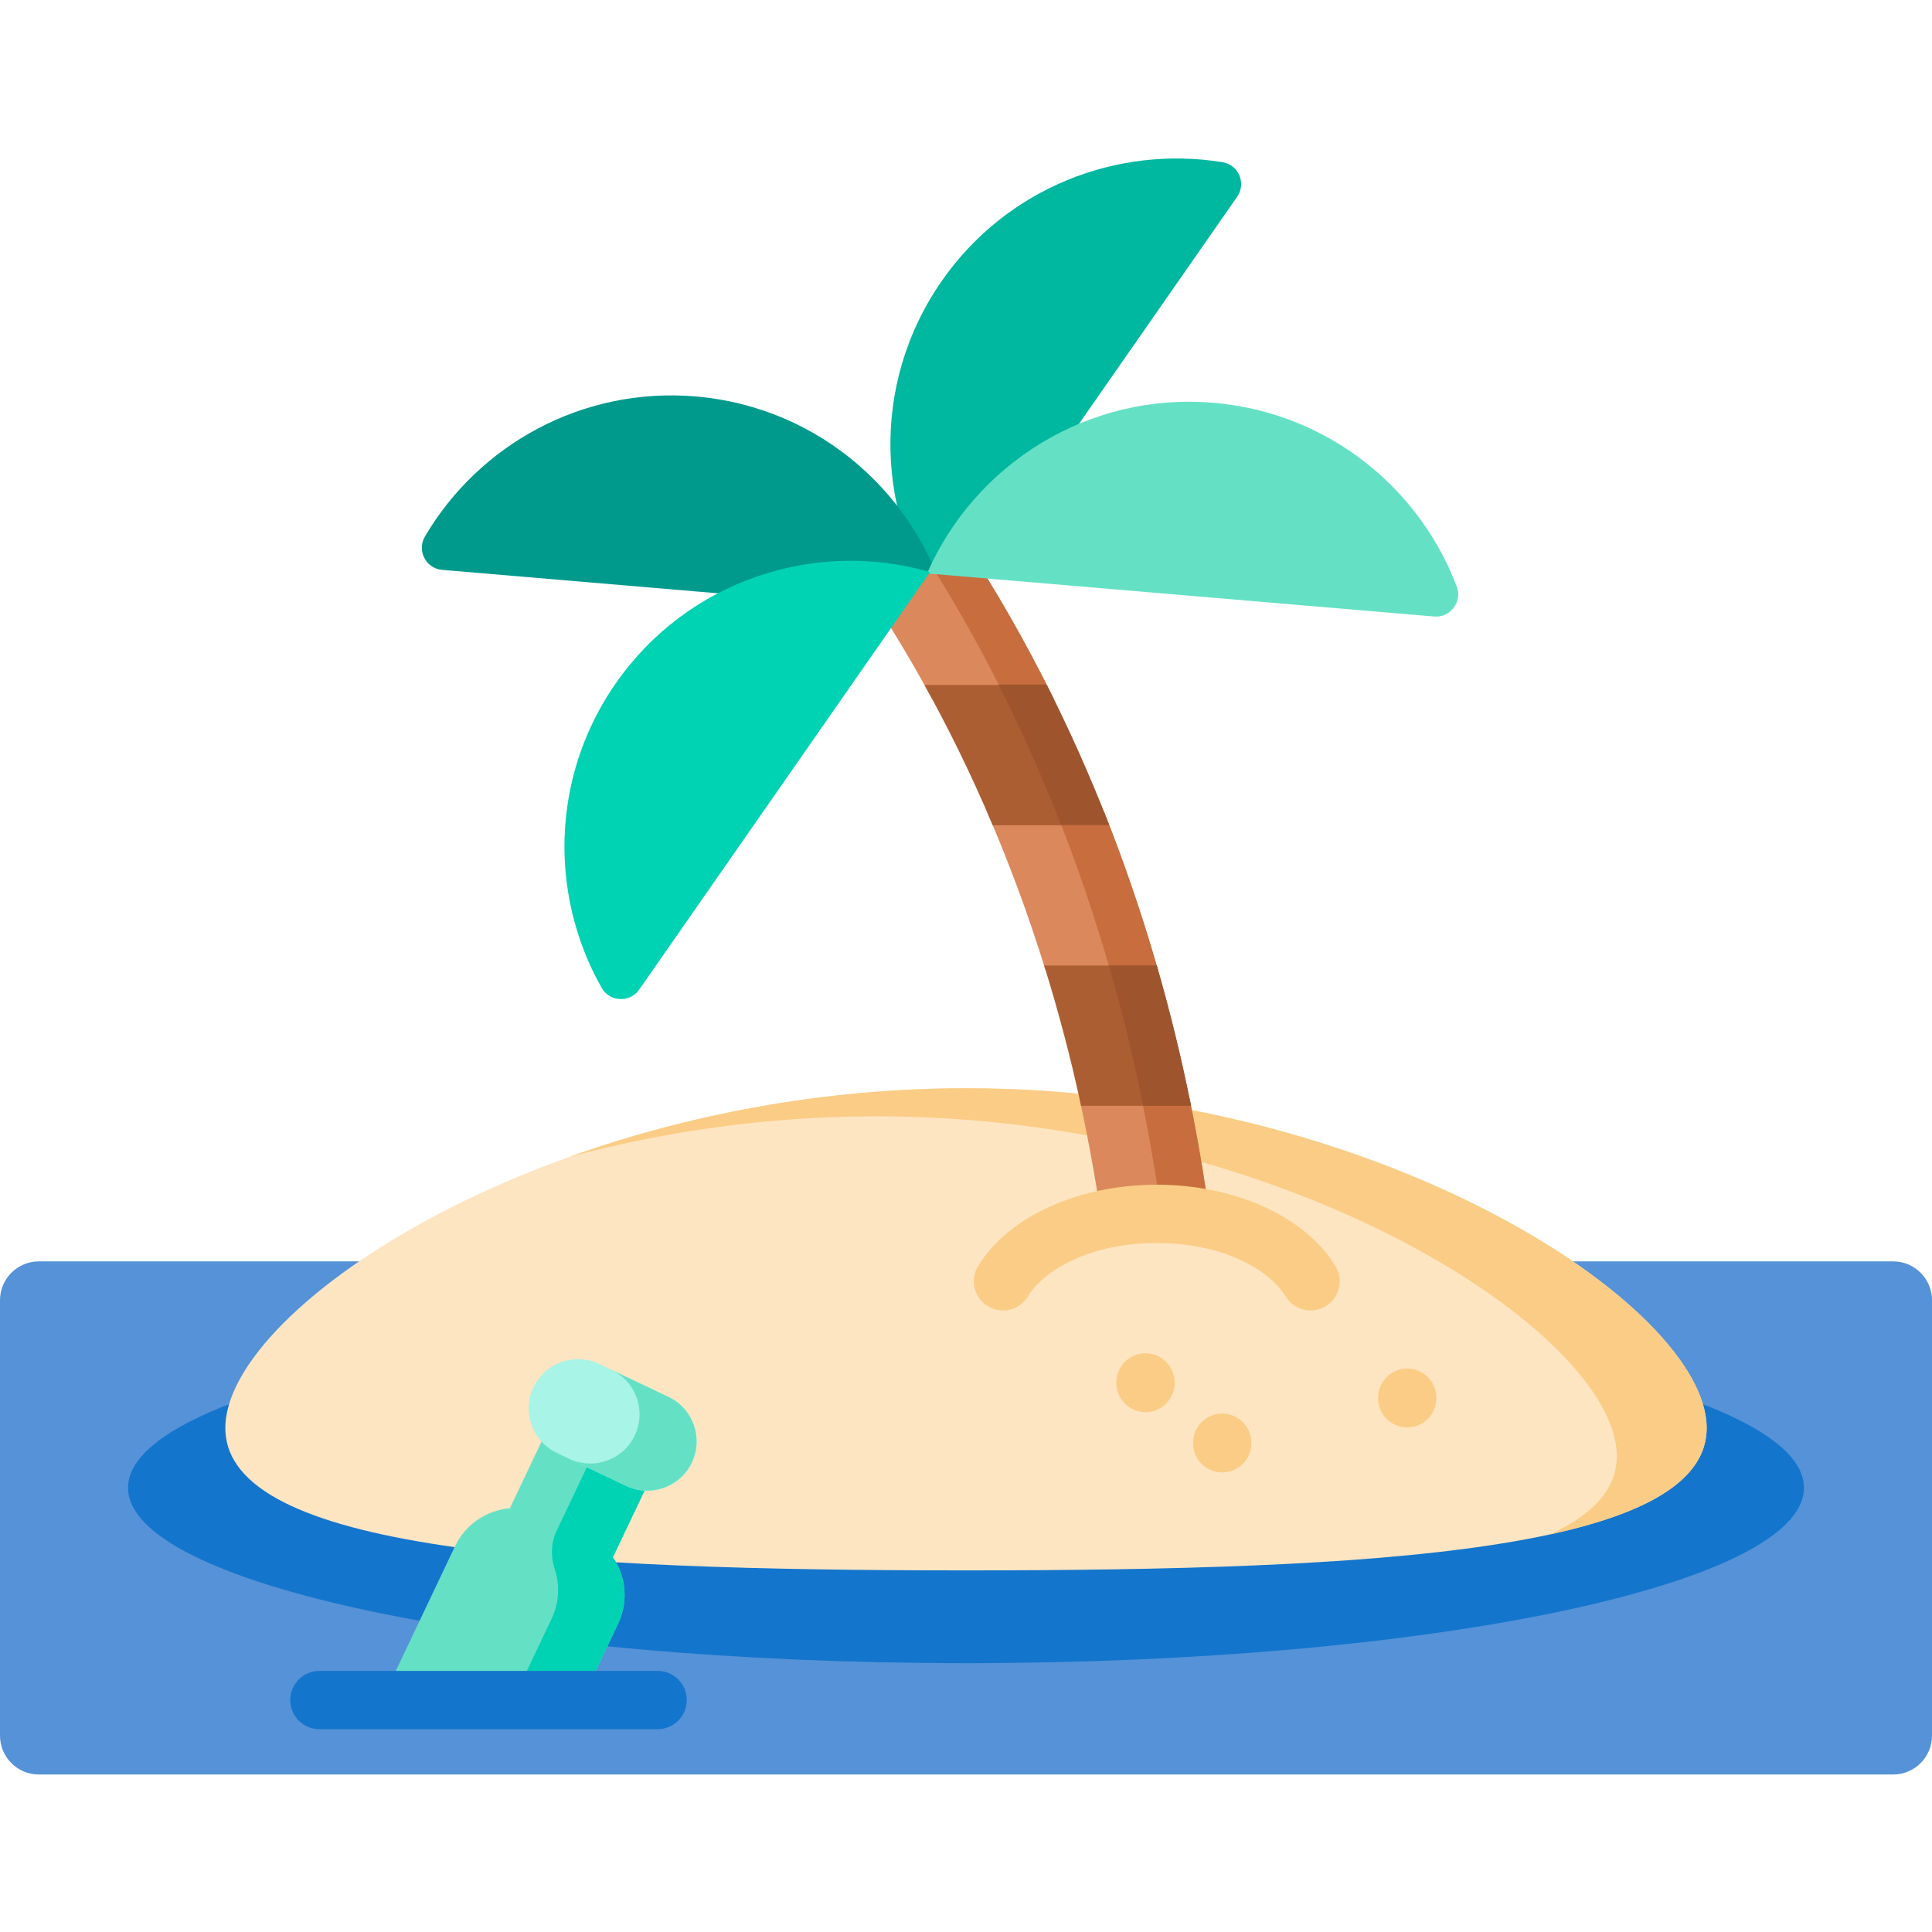 <svg height="512pt" viewBox="0 -42 512 512" width="512pt" xmlns="http://www.w3.org/2000/svg"><path d="m10.301 428.262h491.398c5.688 0 10.301-4.613 10.301-10.305v-115.379c0-5.688-4.613-10.301-10.301-10.301h-491.398c-5.688 0-10.301 4.613-10.301 10.301v115.379c0 5.691 4.613 10.305 10.301 10.305zm0 0" fill="#5592d7"/><path d="m478.062 352.277c0-25.668-99.422-46.477-222.062-46.477s-222.062 20.809-222.062 46.477c0 25.668 99.422 46.477 222.062 46.477s222.062-20.809 222.062-46.477zm0 0" fill="#1475cc"/><path d="m452.281 336.43c0 32.617-87.879 37.738-196.281 37.738s-196.281-5.121-196.281-37.738c0-32.617 87.879-90.035 196.281-90.035s196.281 57.418 196.281 90.035zm0 0" fill="#fde5c2"/><path d="m452.281 336.434c0 13.699-15.516 22.551-41.547 28.207 11.383-5.227 17.727-12.004 17.727-20.77 0-32.625-87.883-90.039-196.277-90.039-29.031 0-56.59 4.121-81.375 10.777 30.402-10.898 66.488-18.215 105.191-18.215 108.406 0 196.281 57.414 196.281 90.039zm0 0" fill="#fbcc85"/><path d="m327.855 10.152-63.254 90.805-13.82 19.848c-18.773-25.414-20.27-60.965-1.211-88.336 0 0 .008 0 .004-.008 17.223-24.719 46.523-36.016 74.398-31.477 4.273.695 6.359 5.613 3.883 9.168zm0 0" fill="#00b7a0"/><path d="m251.551 120.445-24.098-2.047-110.27-9.375c-4.316-.367-6.766-5.113-4.57-8.848 14.32-24.344 41.738-39.66 71.754-37.113.004.008.008.004.008.004 33.234 2.828 59.621 26.695 67.176 57.379zm0 0" fill="#009a8d"/><path d="m306.902 215.129c-4.324-15.094-9.18-29.109-14.328-42h-31.016c5.516 12.699 10.801 26.719 15.527 42zm0 0" fill="#db885d"/><path d="m286.062 249.129c2.66 12.078 4.93 24.77 6.664 38.113h28.73c-1.617-13.289-3.73-25.984-6.219-38.113zm0 0" fill="#db885d"/><path d="m279.219 143.129c-7.75-15.699-15.637-29.16-22.918-40.332l-23.57 16.27c4.543 7.023 9.367 15.059 14.242 24.062zm0 0" fill="#db885d"/><path d="m279.219 143.129c-7.75-15.699-15.637-29.16-22.918-40.332l-8.82 6.09c6.164 9.867 12.648 21.297 19.039 34.242zm0 0" fill="#c86d3d"/><path d="m306.902 215.129c-4.324-15.094-9.18-29.109-14.328-42h-12.699c5.148 12.891 10.004 26.906 14.328 42zm0 0" fill="#c86d3d"/><path d="m302.535 249.129c2.488 12.129 4.602 24.824 6.219 38.113h12.703c-1.617-13.289-3.73-25.984-6.219-38.113zm0 0" fill="#c86d3d"/><path d="m315.629 251.043h-29.137c-2.832-13.137-6.148-25.527-9.785-37.172h29.844c3.398 11.727 6.461 24.117 9.078 37.172zm0 0" fill="#ac5e33"/><path d="m293.992 176.703h-30.902c-5.883-13.906-12.055-26.301-18.094-37.168h32.434c5.664 11.199 11.277 23.59 16.562 37.168zm0 0" fill="#ac5e33"/><path d="m386.047 113.43c1.535 4.051-1.68 8.32-5.996 7.953l-116.16-9.875-18.203-1.547c12.621-28.973 42.664-48.043 75.891-45.215 9.488.809 18.426 3.328 26.52 7.242 17.516 8.449 31.105 23.387 37.949 41.441zm0 0" fill="#64e1c5"/><path d="m246.465 109.598-10.441 14.988-66.629 95.664c-2.477 3.555-7.816 3.301-9.953-.469-9.512-16.805-12.316-36.801-7.625-55.672 2.16-8.727 5.934-17.215 11.375-25.031 19.055-27.367 52.922-38.285 83.273-29.48zm0 0" fill="#00d2b4"/><g fill="#fbcc85"><path d="m323.902 348.207c-4.266 0-7.727-3.457-7.727-7.727v-.148c0-4.266 3.461-7.727 7.727-7.727 4.27 0 7.727 3.461 7.727 7.727v.148c0 4.27-3.457 7.727-7.727 7.727zm0 0"/><path d="m303.562 332.23c-4.27 0-7.727-3.461-7.727-7.727v-.148c0-4.27 3.457-7.727 7.727-7.727 4.266 0 7.723 3.457 7.723 7.727v.148c.004 4.266-3.457 7.727-7.723 7.727zm0 0"/><path d="m372.926 336.285c-4.27 0-7.727-3.461-7.727-7.727v-.148c0-4.27 3.461-7.727 7.727-7.727 4.27 0 7.727 3.457 7.727 7.727v.148c0 4.266-3.461 7.727-7.727 7.727zm0 0"/></g><path d="m154.195 408.531 9.613-20.234c2.809-5.902 2.051-12.566-1.379-17.605l11.844-24.922-27.312-12.98-11.844 24.918c-6.07.523-11.719 4.148-14.523 10.051l-19.379 40.773zm0 0" fill="#64e1c5"/><path d="m135.945 408.531h18.25l9.617-20.234c2.809-5.906 2.047-12.562-1.383-17.605l11.844-24.926-14.887-7.074-11.871 24.977c-1.512 3.184-1.613 6.809-.508 10.156 1.379 4.176 1.219 8.863-.816 13.148zm0 0" fill="#00d2b4"/><path d="m174.273 416.254h-89.629c-4.266 0-7.723-3.457-7.723-7.723 0-4.27 3.457-7.727 7.723-7.727h89.629c4.266 0 7.727 3.457 7.727 7.727 0 4.266-3.457 7.723-7.727 7.723zm0 0" fill="#1475cc"/><path d="m165.961 351.773-18.406-8.746c-6.508-3.094-9.277-10.879-6.184-17.387 3.094-6.512 10.879-9.277 17.387-6.184l18.406 8.746c6.508 3.094 9.277 10.879 6.184 17.387-3.094 6.508-10.879 9.277-17.387 6.184zm0 0" fill="#a8f4e6"/><path d="m183.344 345.594c-1.547 3.258-4.266 5.566-7.41 6.688-3.145 1.117-6.719 1.035-9.977-.512l-15.121-7.188c3.258 1.551 6.836 1.629 9.977.512 3.145-1.117 5.863-3.43 7.41-6.688 3.098-6.512.328-14.297-6.184-17.391l15.117 7.188c6.516 3.094 9.285 10.875 6.188 17.391zm0 0" fill="#64e1c5"/><path d="m347.316 297.559c-6.387-10.465-22.223-17.875-40.762-17.875-18.539 0-34.375 7.41-40.762 17.875zm0 0" fill="#fde5c2"/><path d="m347.32 305.285c-2.602 0-5.145-1.316-6.602-3.703-4.305-7.055-16.539-14.172-34.164-14.172-17.629 0-29.863 7.117-34.168 14.172-2.223 3.645-6.98 4.793-10.621 2.57-3.645-2.223-4.793-6.977-2.57-10.621 8-13.105 26.59-21.574 47.359-21.574 20.766 0 39.355 8.469 47.355 21.574 2.223 3.645 1.07 8.398-2.57 10.621-1.258.766-2.645 1.133-4.02 1.133zm0 0" fill="#fbcc85"/><path d="m293.859 176.57h-12.703c-5.285-13.59-10.898-25.98-16.562-37.168h12.699c5.668 11.199 11.281 23.59 16.566 37.168zm0 0" fill="#9e552e"/><path d="m315.629 251.043h-12.695c-2.617-13.062-5.688-25.445-9.074-37.172h12.691c3.352 11.566 6.43 23.965 9.078 37.172zm0 0" fill="#9e552e"/></svg>